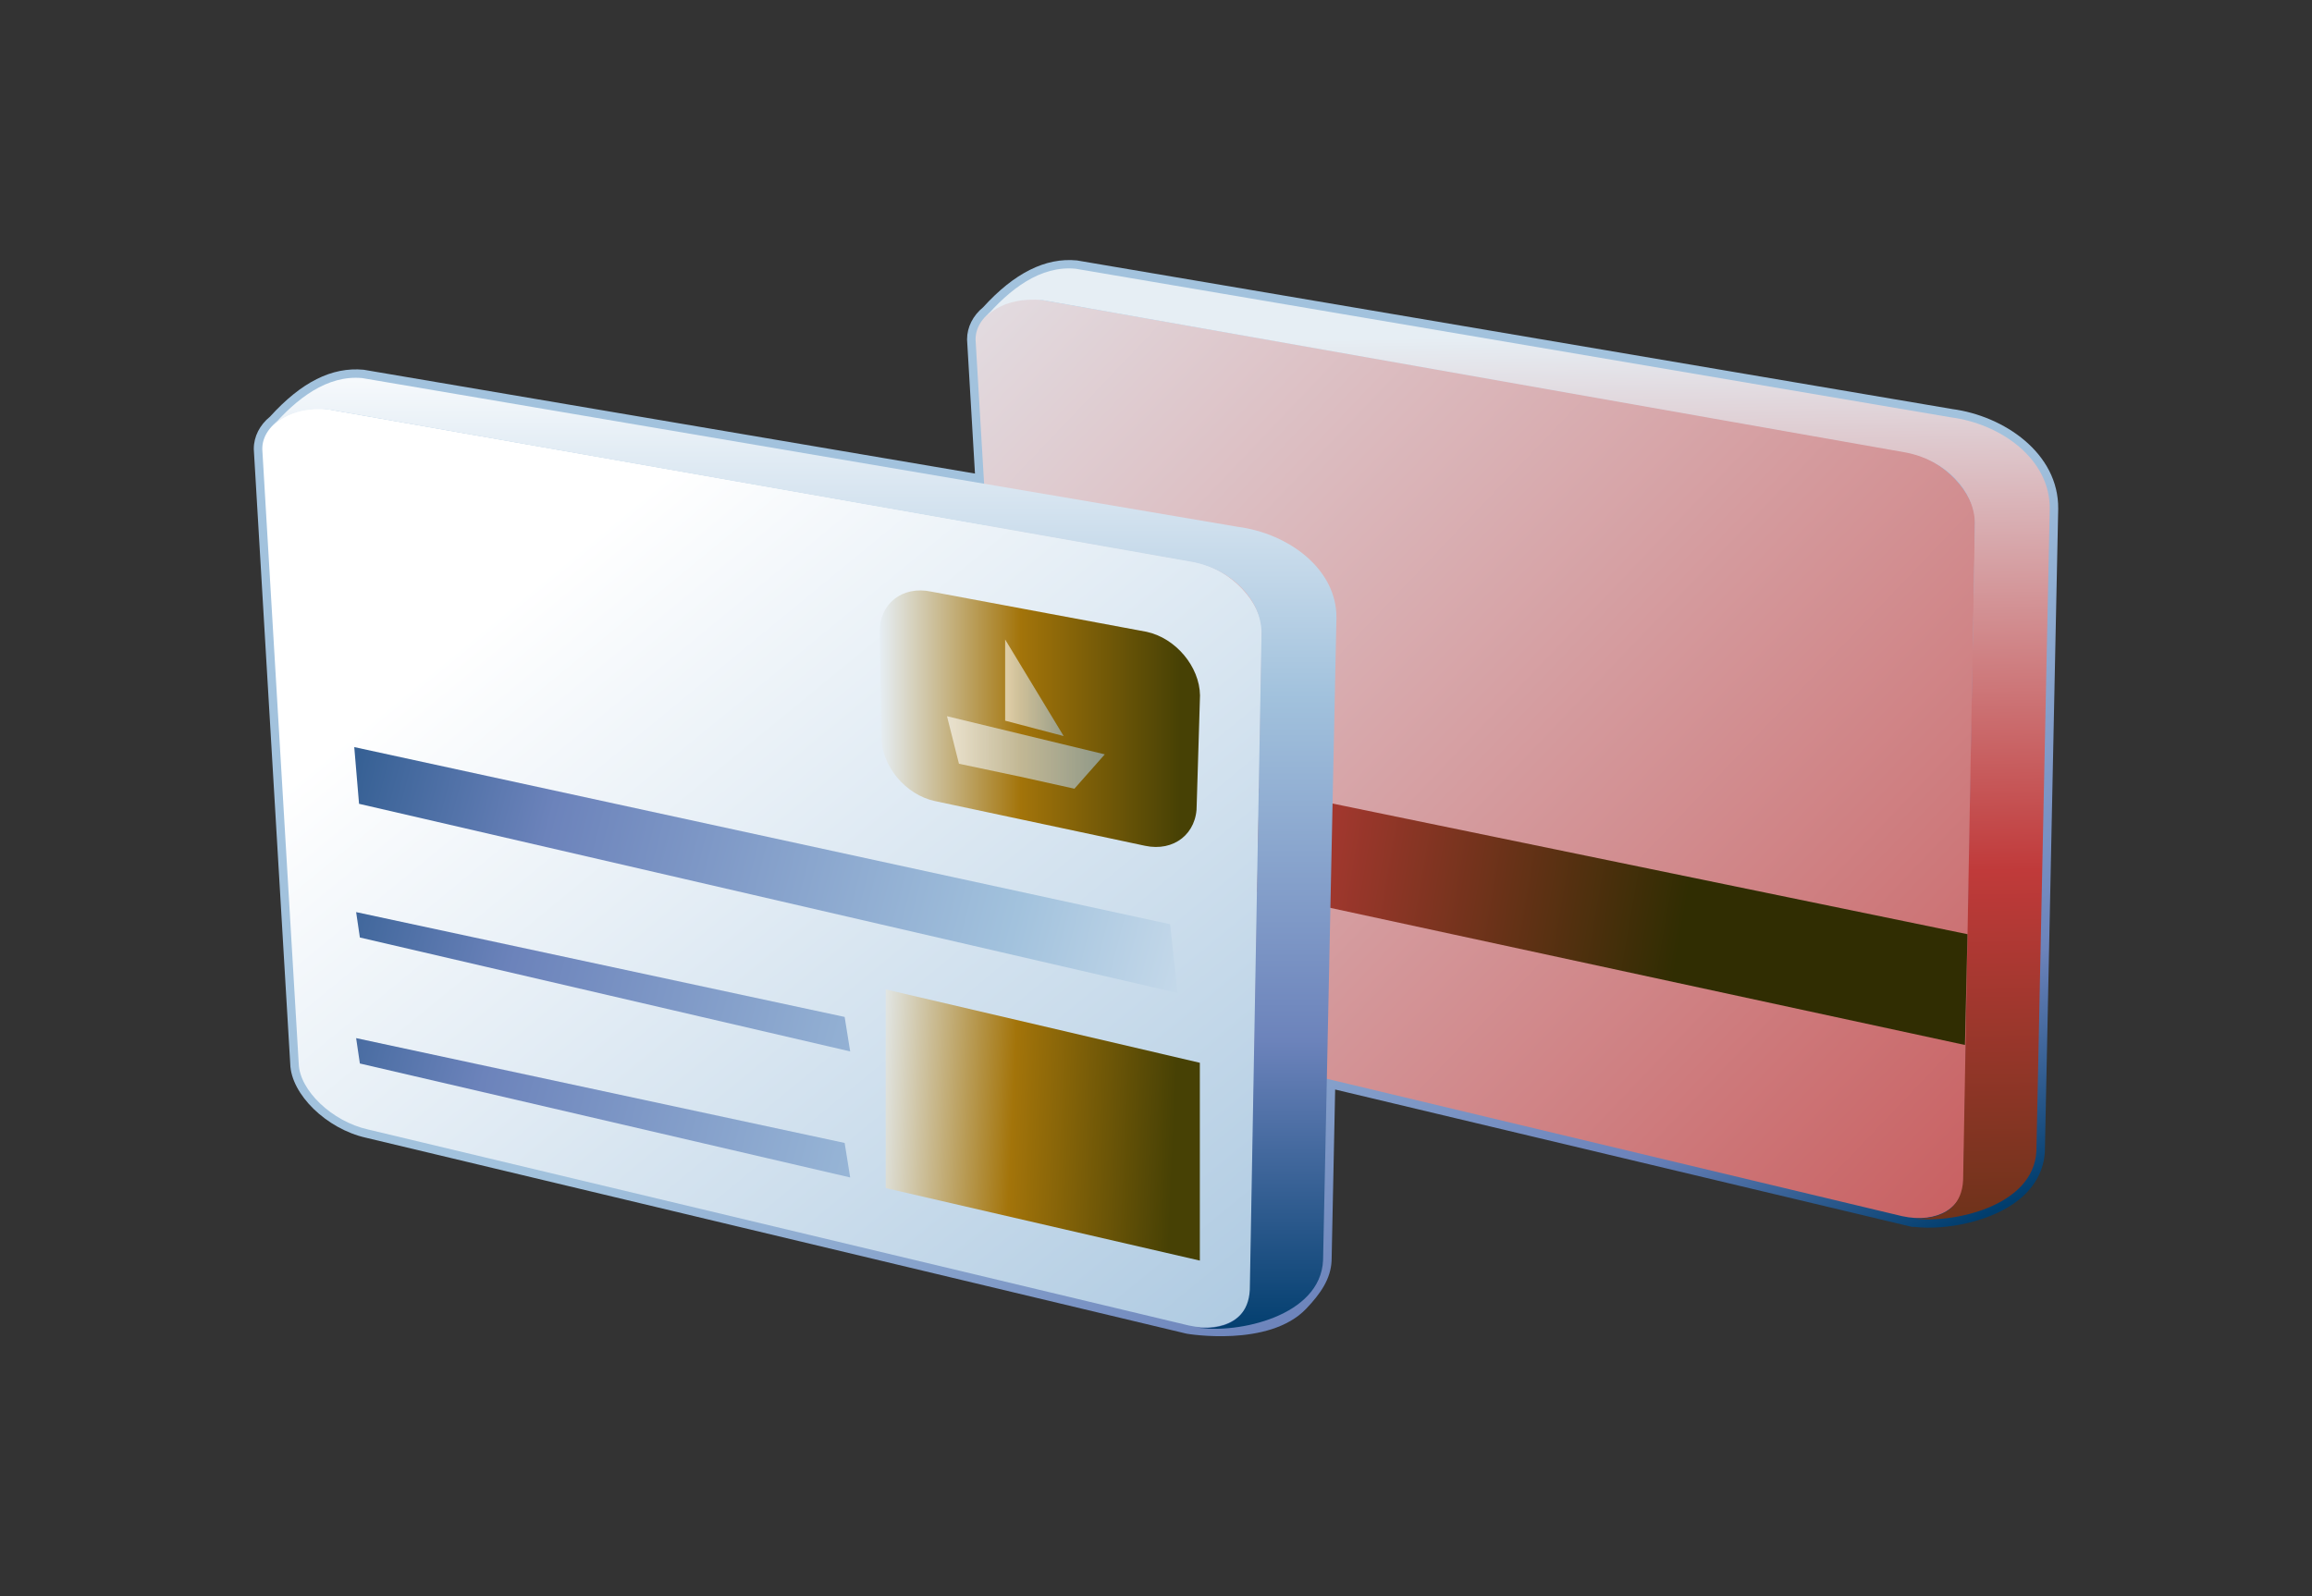 <?xml version="1.0" encoding="UTF-8"?>
<!DOCTYPE svg PUBLIC "-//W3C//DTD SVG 1.1 Tiny//EN" "http://www.w3.org/Graphics/SVG/1.1/DTD/svg11-tiny.dtd">
<svg width="84" height="58" viewBox="0 0 84 58">
<rect x="0" y="0" width="84" height="58" fill="#333333" stroke="none"/>
<linearGradient id="_52" gradientUnits="userSpaceOnUse" x1="42.82" y1="28.7" x2="55.2" y2="53.08">
<stop stop-color="#A2C2DD" offset="0.1"/>
<stop stop-color="#6C83BB" offset="0.71"/>
<stop stop-color="#003D6D" offset="0.99"/>
</linearGradient>
<path fill="url(#_52)" d="M35.72,11.165c-0.367,0.299-0.584,0.721-0.584,1.163c0,0.012,0,0.024,0.001,0.037 c0,0,0.247,4.18,0.286,4.843c-0.739-0.126-22.212-3.773-22.212-3.773c-1.158-0.108-2.264,0.451-3.402,1.706 c-0.369,0.298-0.588,0.721-0.588,1.167c0,0.01,0,0.02,0.001,0.03l1.323,22.322c0.03,1.104,1.317,2.361,2.753,2.682l29.819,7.121 c0.003,0.001,2.988,0.514,4.341-0.909c0.51-0.537,0.892-1.072,0.922-1.745c0,0,0.115-5.541,0.129-6.219 c0.716,0.171,20.956,4.991,20.956,4.991c0.031,0.003,0.056,0.004,0.094,0.002c1.146,0.127,2.818-0.194,3.809-1.002 c0.575-0.468,0.896-1.072,0.927-1.748l0.484-23.343c0.022-2.027-1.974-3.381-3.862-3.628l0.012,0.001l-31.804-5.4 C37.982,9.351,36.844,9.926,35.72,11.165z"/>
<linearGradient id="_53" gradientUnits="userSpaceOnUse" x1="35.73" y1="9.07" x2="82.81" y2="53.95">
<stop stop-color="#E3DFE4" offset="0"/>
<stop stop-color="#C03A3A" offset="1"/>
</linearGradient>
<path fill="url(#_53)" d="M71.346,42.879c0.023,0.979-0.947,1.598-2.244,1.311l-29.822-7.123 c-1.296-0.29-2.487-1.418-2.512-2.399l-1.323-22.312c-0.025-0.98,1.293-1.711,2.589-1.422l31.335,5.511 c1.297,0.289,2.366,1.482,2.391,2.463L71.346,42.879z"/>
<linearGradient id="_54" gradientUnits="userSpaceOnUse" x1="55.07" y1="12.23" x2="55.8" y2="56.96">
<stop stop-color="#E6EEF4" offset="0"/>
<stop stop-color="#C03A3A" offset="0.44"/>
<stop stop-color="#302D02" offset="0.94"/>
</linearGradient>
<path fill="url(#_54)" d="M35.753,11.589c0.937-1.1,2.058-1.944,3.319-1.825l31.803,5.4 c1.857,0.243,3.614,1.542,3.596,3.317l-0.484,23.336c-0.094,2.042-3.108,2.676-4.561,2.447c0,0,1.927,0.272,1.901-1.533 l0.425-23.735c-0.028-1.167-1.048-2.281-2.534-2.558l-31.333-5.531C36.355,10.756,35.753,11.589,35.753,11.589z"/>
<linearGradient id="_55" gradientUnits="userSpaceOnUse" x1="30.32" y1="28.24" x2="63.1" y2="33.96">
<stop stop-color="#E6EEF4" offset="0"/>
<stop stop-color="#C03A3A" offset="0.44"/>
<stop stop-color="#302D02" offset="0.94"/>
</linearGradient>
<polygon fill="url(#_55)" points="36.451,26.736 71.483,33.946 71.391,37.971 36.48,30.428 "/>
<linearGradient id="_56" gradientUnits="userSpaceOnUse" x1="18.61" y1="18.87" x2="47.39" y2="53.91">
<stop stop-color="#FFFFFF" offset="0.05"/>
<stop stop-color="#A2C2DD" offset="1"/>
</linearGradient>
<path fill="url(#_56)" d="M45.431,46.854c0.024,0.98-0.946,1.598-2.243,1.309L13.365,41.04 c-1.295-0.289-2.486-1.416-2.512-2.398L9.53,16.332c-0.023-0.979,1.296-1.711,2.59-1.422l31.336,5.514 c1.295,0.289,2.366,1.482,2.391,2.461L45.431,46.854z"/>
<linearGradient id="_57" gradientUnits="userSpaceOnUse" x1="29.2" y1="12.57" x2="29.2" y2="48.64">
<stop stop-color="#FFFFFF" offset="0"/>
<stop stop-color="#A2C2DD" offset="0.35"/>
<stop stop-color="#6C83BB" offset="0.7"/>
<stop stop-color="#003D6D" offset="1"/>
</linearGradient>
<path fill="url(#_57)" d="M9.839,15.565c0.938-1.099,2.059-1.944,3.319-1.827l31.803,5.403 c1.857,0.24,3.614,1.54,3.594,3.314L48.07,45.794c-0.091,2.04-3.105,2.675-4.56,2.446c0,0,1.93,0.271,1.901-1.532l0.424-23.734 c-0.025-1.167-1.046-2.281-2.531-2.561l-31.334-5.529C10.441,14.729,9.839,15.565,9.839,15.565z"/>
<linearGradient id="_58" gradientUnits="userSpaceOnUse" x1="51.03" y1="47.68" x2="3.29" y2="35.25">
<stop stop-color="#FFFFFF" offset="0"/>
<stop stop-color="#A2C2DD" offset="0.35"/>
<stop stop-color="#6C83BB" offset="0.7"/>
<stop stop-color="#003D6D" offset="1"/>
</linearGradient>
<polygon fill="url(#_58)" points="12.939,37.722 30.688,41.531 30.889,42.785 13.075,38.644 "/>
<polygon fill="url(#_58)" points="12.939,33.143 30.688,36.952 30.889,38.205 13.075,34.066 "/>
<polygon fill="url(#_58)" points="12.871,27.147 42.513,33.584 42.783,36.08 13.045,29.208 "/>
<linearGradient id="_61" gradientUnits="userSpaceOnUse" x1="31.6" y1="40.59" x2="43.36" y2="41.13">
<stop stop-color="#E6EEF4" offset="0"/>
<stop stop-color="#A3740A" offset="0.44"/>
<stop stop-color="#474105" offset="0.94"/>
</linearGradient>
<polygon fill="url(#_61)" points="43.593,45.806 32.179,43.171 32.179,35.951 43.593,38.618 "/>
<linearGradient id="_62" gradientUnits="userSpaceOnUse" x1="31.96" y1="26.12" x2="43.6" y2="26.12">
<stop stop-color="#E6EEF4" offset="0"/>
<stop stop-color="#A3740A" offset="0.44"/>
<stop stop-color="#474105" offset="0.94"/>
</linearGradient>
<path fill="url(#_62)" d="M43.479,29.238c0.018,1.05-0.824,1.72-1.878,1.495l-7.639-1.626 c-1.055-0.227-1.923-1.26-1.94-2.31l-0.065-3.805c-0.019-1.05,0.824-1.719,1.877-1.494l7.825,1.46 c1.054,0.227,1.924,1.26,1.94,2.31L43.479,29.238z"/>
<linearGradient id="_63" gradientUnits="userSpaceOnUse" x1="34.41" y1="27.34" x2="40.14" y2="27.34">
<stop stop-color="#FFFFFF" offset="0.05"/>
<stop stop-color="#A2C2DD" offset="1"/>
</linearGradient>
<polygon fill="url(#_63)" fill-opacity="0.6" points="34.407,26.025 34.406,26.025 34.841,27.752 37.079,28.225 39.036,28.659 40.139,27.411 "/>
<linearGradient id="_64" gradientUnits="userSpaceOnUse" x1="36.52" y1="24.99" x2="38.64" y2="24.99">
<stop stop-color="#FFFFFF" offset="0.05"/>
<stop stop-color="#A2C2DD" offset="1"/>
</linearGradient>
<polygon fill="url(#_64)" fill-opacity="0.6" points="36.519,23.236 36.519,26.187 38.645,26.746 "/>
</svg>